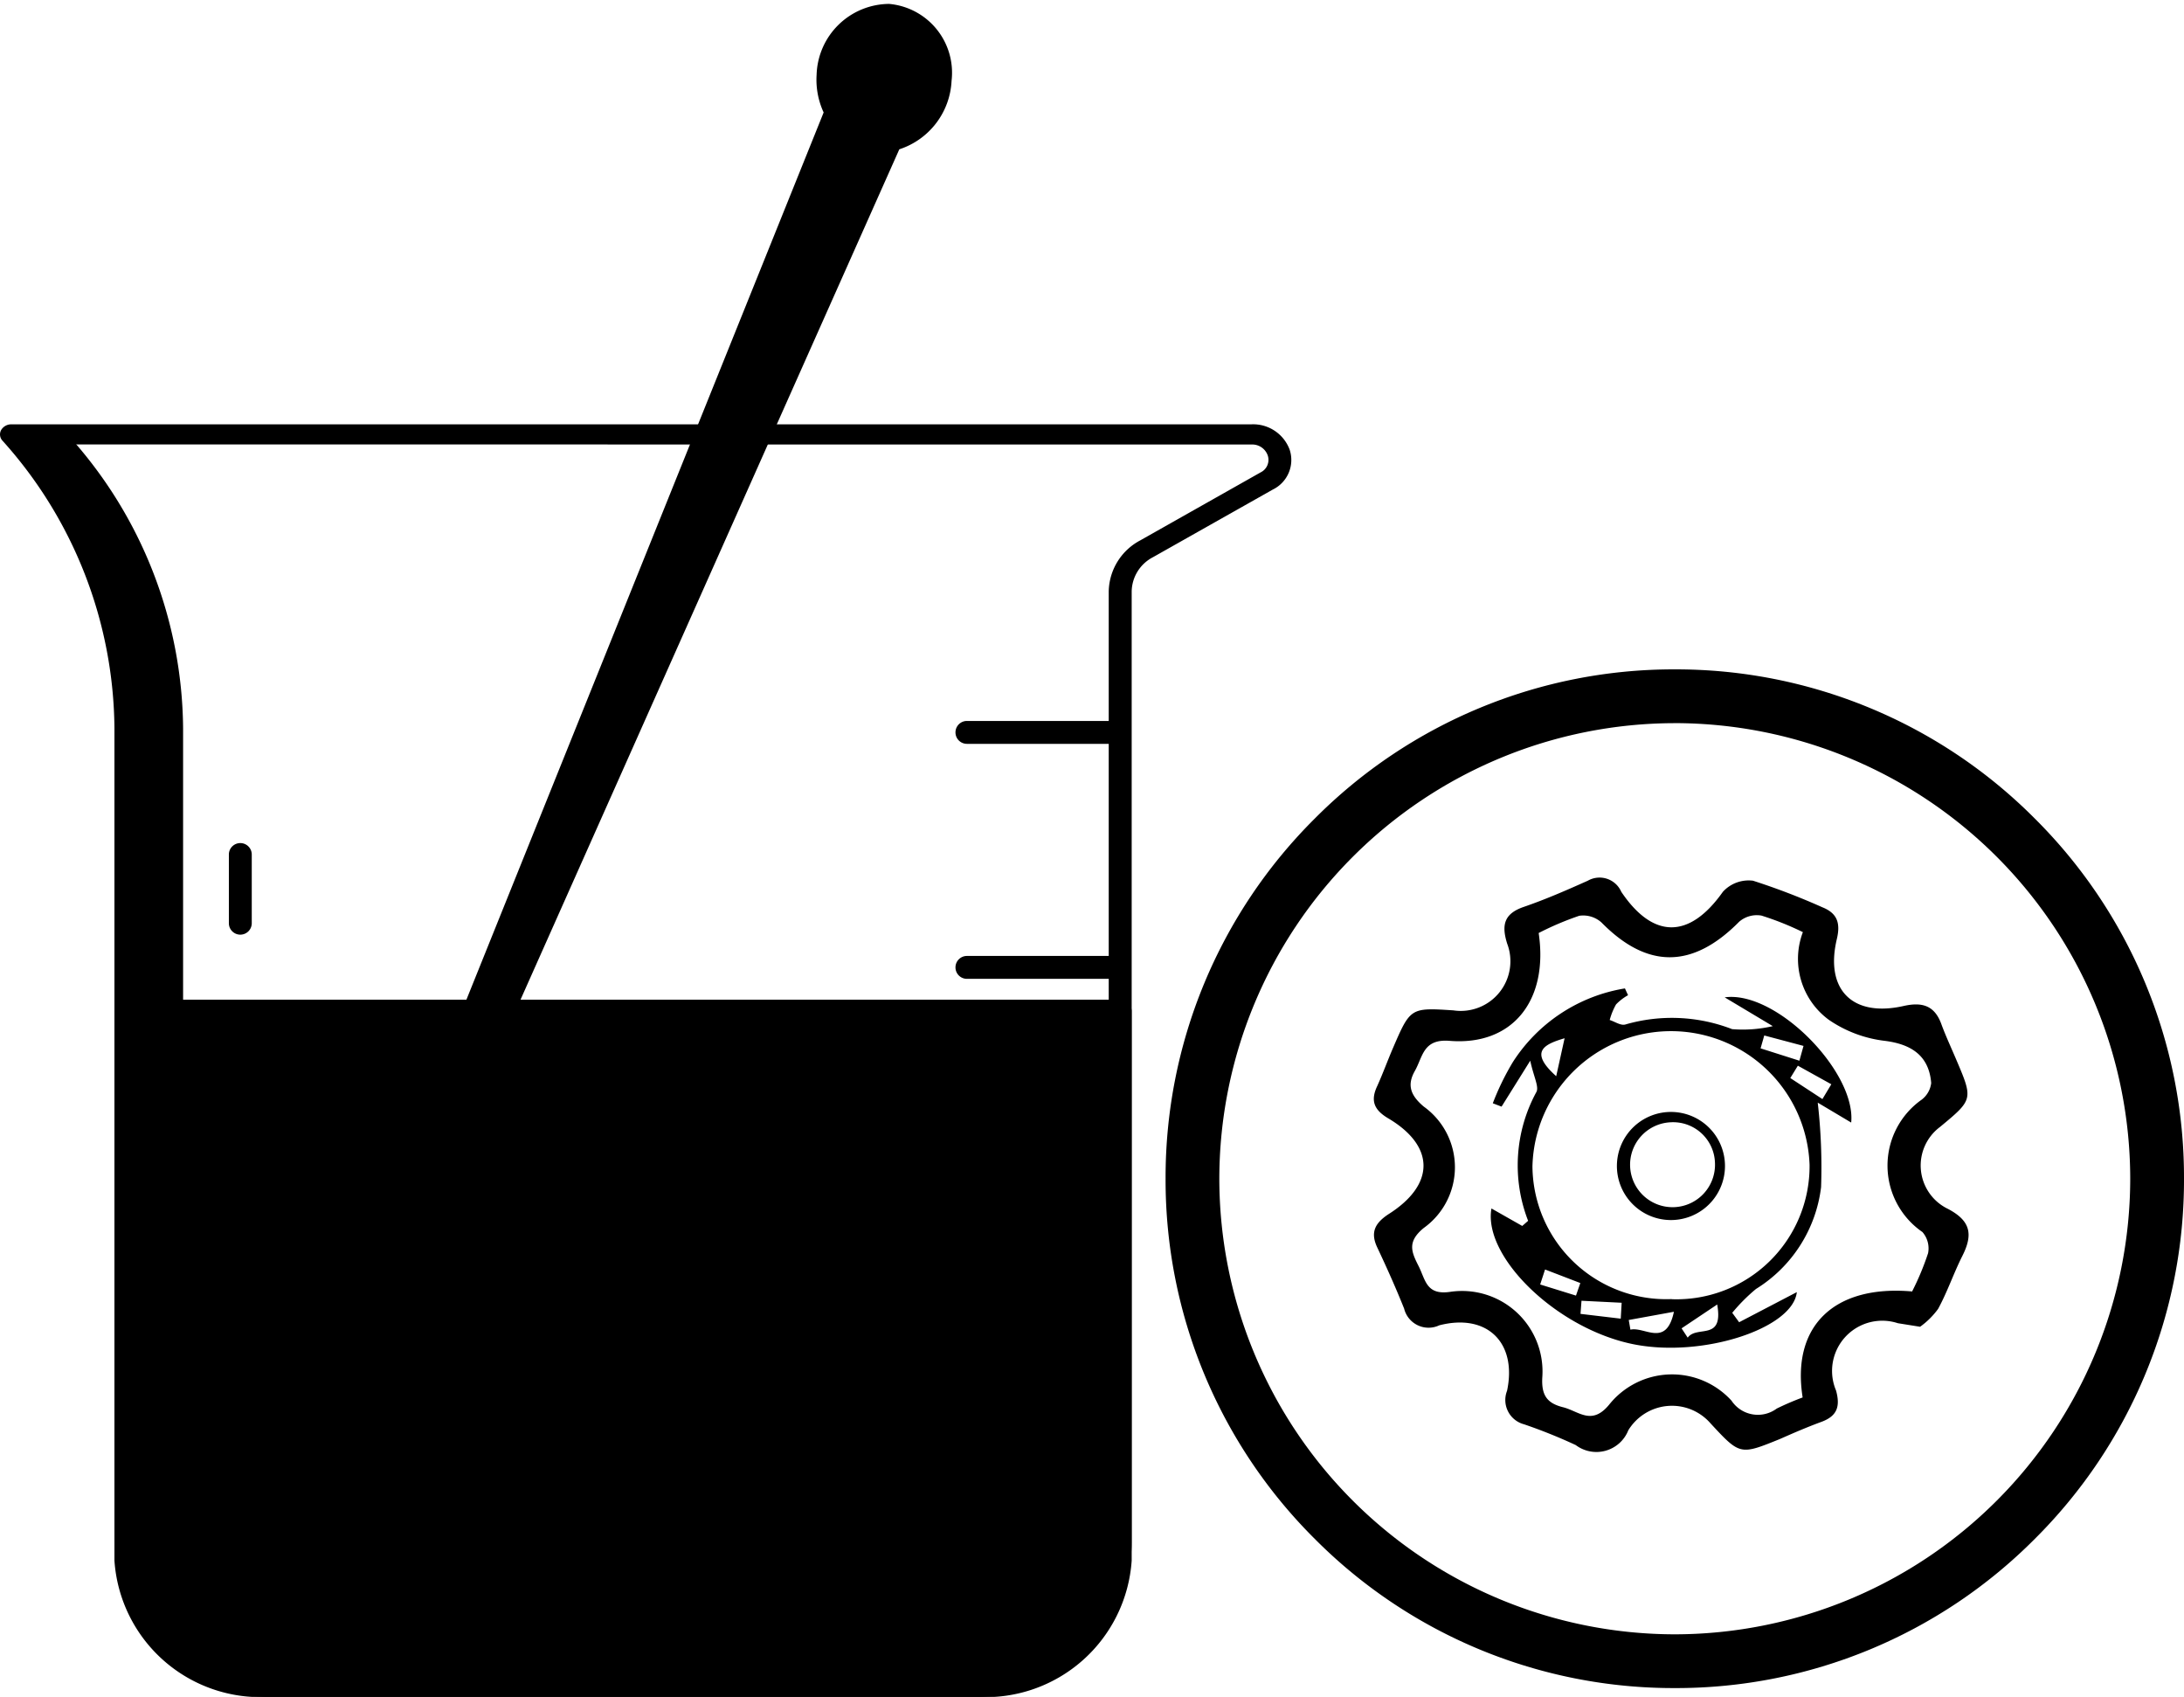 <svg xmlns="http://www.w3.org/2000/svg" width="65.27" height="50.699" viewBox="0 0 65.27 50.699">
  <g id="supply_setup" data-name="supply setup" transform="translate(-1001.948 -666)">
    <g id="Group_1194" data-name="Group 1194" transform="translate(1001.948 666)">
      <g id="Group_671" data-name="Group 671" transform="translate(0 12.678)">
        <g id="Group_659" data-name="Group 659" transform="translate(0.342 0.342)">
          <path id="Path_496" data-name="Path 496" d="M22.279,37.573V12.745A13.163,13.163,0,0,0,18.859,4h-1.71a13.163,13.163,0,0,1,3.42,8.745V37.573a4.044,4.044,0,0,0,4.275,3.764h1.71A4.044,4.044,0,0,1,22.279,37.573Z" transform="translate(-17.149 -4)"/>
        </g>
        <g id="Group_661" data-name="Group 661" transform="translate(3.762 17.532)">
          <path id="Path_498" data-name="Path 498" d="M37.149,134.174v15.872a4.275,4.275,0,0,0,4.275,4.275H62.589a4.275,4.275,0,0,0,4.275-4.275V134.174Z" transform="translate(-37.149 -134.174)"/>
        </g>
        <g id="Group_664" data-name="Group 664" transform="translate(28.557 8.862)">
          <path id="Path_501" data-name="Path 501" d="M186.908,61.546H182.5a.342.342,0,1,1,0-.684h4.406a.342.342,0,1,1,0,.684Z" transform="translate(-182.16 -60.862)"/>
        </g>
        <g id="Group_665" data-name="Group 665" transform="translate(28.557 15.883)">
          <path id="Path_502" data-name="Path 502" d="M186.908,108.184H182.5a.342.342,0,1,1,0-.684h4.406a.342.342,0,1,1,0,.684Z" transform="translate(-182.16 -107.5)"/>
        </g>
        <g id="Group_666" data-name="Group 666" transform="translate(28.557 22.905)">
          <path id="Path_503" data-name="Path 503" d="M186.908,154.822H182.5a.342.342,0,1,1,0-.684h4.406a.342.342,0,1,1,0,.684Z" transform="translate(-182.16 -154.138)"/>
        </g>
        <g id="Group_667" data-name="Group 667" transform="translate(28.557 29.926)">
          <path id="Path_504" data-name="Path 504" d="M186.908,201.459H182.5a.342.342,0,0,1,0-.684h4.406a.342.342,0,1,1,0,.684Z" transform="translate(-182.16 -200.775)"/>
        </g>
        <g id="Group_668" data-name="Group 668" transform="translate(3.42 17.19)">
          <path id="Path_505" data-name="Path 505" d="M60.931,153.005H39.766a4.622,4.622,0,0,1-4.617-4.617V132.516a.342.342,0,0,1,.342-.342H65.206a.342.342,0,0,1,.342.342v15.872A4.622,4.622,0,0,1,60.931,153.005Zm-25.1-20.147v15.53a3.937,3.937,0,0,0,3.933,3.933H60.931a3.937,3.937,0,0,0,3.933-3.933v-15.53Z" transform="translate(-35.149 -132.174)"/>
        </g>
        <g id="Group_669" data-name="Group 669" transform="translate(0 0)">
          <path id="Path_506" data-name="Path 506" d="M44.351,40.021H23.186a4.376,4.376,0,0,1-4.617-4.074V11.066a12.986,12.986,0,0,0-3.347-8.579.273.273,0,0,1-.038-.318A.349.349,0,0,1,15.491,2H52.543a1.163,1.163,0,0,1,1.149.76.982.982,0,0,1-.5,1.186L49.6,5.973a1.175,1.175,0,0,0-.63,1.017V35.947A4.376,4.376,0,0,1,44.351,40.021ZM16.174,2.6a13.479,13.479,0,0,1,3.079,8.463V35.947a3.728,3.728,0,0,0,3.933,3.47H44.351a3.728,3.728,0,0,0,3.933-3.47V6.99a1.762,1.762,0,0,1,.946-1.525L52.82,3.437a.415.415,0,0,0,.216-.508.491.491,0,0,0-.492-.326Z" transform="translate(-15.149 -2)"/>
        </g>
        <g id="Group_670" data-name="Group 670" transform="translate(6.84 12.511)">
          <path id="Path_507" data-name="Path 507" d="M45.491,88.412a.342.342,0,0,1-.342-.342V86.018a.342.342,0,0,1,.684,0V88.07A.342.342,0,0,1,45.491,88.412Z" transform="translate(-45.149 -85.676)"/>
        </g>
      </g>
      <path id="Path_508" data-name="Path 508" d="M19.277.007a.63.63,0,0,0-.636.382L1.722,32.171a2.264,2.264,0,0,0-1.7,1.93,2.064,2.064,0,0,0,1.7,2.423,2.183,2.183,0,0,0,2.309-1.961A2.326,2.326,0,0,0,3.9,33.427l15.718-32.3C19.851.655,19.675.082,19.277.007Z" transform="matrix(-0.998, 0.07, -0.07, -0.998, 30.847, 36.447)"/>
    </g>
    <g id="Group_1195" data-name="Group 1195" transform="translate(299 20.217)">
      <g id="Group_890" data-name="Group 890" transform="translate(235 400)">
        <path id="Exclusion_1" data-name="Exclusion 1" d="M-4358.784-6336.565a15.115,15.115,0,0,1-10.759-4.458,15.119,15.119,0,0,1-4.458-10.761,15.115,15.115,0,0,1,4.458-10.759,15.115,15.115,0,0,1,10.759-4.458,15.119,15.119,0,0,1,10.761,4.458,15.115,15.115,0,0,1,4.458,10.759,15.117,15.117,0,0,1-4.458,10.761A15.117,15.117,0,0,1-4358.784-6336.565Zm0-28.829a13.626,13.626,0,0,0-13.611,13.611,13.627,13.627,0,0,0,13.611,13.612,13.628,13.628,0,0,0,13.612-13.612A13.627,13.627,0,0,0-4358.784-6365.395Z" transform="translate(4876.783 6632.783)"/>
        <g id="Group_872" data-name="Group 872" transform="translate(-177.514 0.116)">
          <path id="Path_50" data-name="Path 50" d="M114.174,91.337l-.664-.106a1.5,1.5,0,0,0-1.847,2.013c.13.478.03.761-.435.933s-.831.332-1.246.515c-1.189.482-1.189.482-2.07-.468a1.528,1.528,0,0,0-2.458.206,1.026,1.026,0,0,1-1.571.442,15.623,15.623,0,0,0-1.545-.621.75.75,0,0,1-.508-1c.306-1.442-.6-2.325-2.026-1.957a.752.752,0,0,1-1.05-.5c-.246-.615-.518-1.223-.8-1.82-.216-.452-.076-.731.332-1,1.4-.884,1.392-2.033,0-2.86-.429-.252-.548-.528-.332-.977.163-.362.3-.737.455-1.1.532-1.236.532-1.236,1.817-1.153a1.484,1.484,0,0,0,1.608-1.993c-.179-.568-.086-.9.5-1.1.664-.229,1.282-.5,1.91-.781a.708.708,0,0,1,1,.332c.963,1.428,2.046,1.4,3.036,0a1.043,1.043,0,0,1,.9-.332,20.155,20.155,0,0,1,2.073.794c.462.183.542.492.432.953-.359,1.515.475,2.345,2.01,1.993.561-.123.924,0,1.123.568.123.332.286.684.432,1.027.512,1.2.512,1.2-.478,2.02A1.438,1.438,0,0,0,115,87.812c.694.362.757.771.439,1.405-.262.518-.448,1.076-.728,1.588A2.368,2.368,0,0,1,114.174,91.337Zm-.236-1.06a8.059,8.059,0,0,0,.475-1.139.744.744,0,0,0-.169-.631,2.41,2.41,0,0,1-.02-3.957.734.734,0,0,0,.282-.495c-.066-.814-.588-1.163-1.4-1.262a3.724,3.724,0,0,1-1.661-.628,2.257,2.257,0,0,1-.774-2.618,8.734,8.734,0,0,0-1.239-.495.807.807,0,0,0-.664.183c-1.392,1.409-2.747,1.415-4.116.023a.817.817,0,0,0-.664-.2,8.853,8.853,0,0,0-1.213.515c.3,2.02-.784,3.372-2.658,3.222-.8-.066-.8.472-1.043.9s-.123.734.266,1.063a2.231,2.231,0,0,1,0,3.628c-.5.409-.369.714-.156,1.133s.226.884.953.774a2.405,2.405,0,0,1,2.747,2.548c-.033.545.143.781.618.9s.857.561,1.382-.08a2.405,2.405,0,0,1,3.654-.116.946.946,0,0,0,1.352.236,8.329,8.329,0,0,1,.774-.332c-.339-2.136.943-3.375,3.282-3.166Z" transform="translate(588.671 193.97)"/>
          <path id="Path_51" data-name="Path 51" d="M112.481,88.1a1.511,1.511,0,0,0-.359.276,1.994,1.994,0,0,0-.189.465c.159.05.332.176.472.133a4.983,4.983,0,0,1,3.186.14,3.935,3.935,0,0,0,1.216-.09l-1.438-.86c1.541-.213,3.93,2.229,3.781,3.741l-1-.595a17,17,0,0,1,.1,2.525,4.169,4.169,0,0,1-1.947,3.043,5.315,5.315,0,0,0-.708.711l.206.282,1.724-.9c-.116,1.083-2.8,1.967-4.864,1.561-2.306-.455-4.521-2.618-4.262-4.06l.92.522.176-.153a4.575,4.575,0,0,1,.246-3.847c.086-.156-.08-.455-.183-.937l-.857,1.372-.262-.1a7.827,7.827,0,0,1,.6-1.232,4.921,4.921,0,0,1,3.349-2.2Zm1.309,9.083a3.979,3.979,0,0,0,4.116-4.016,4.143,4.143,0,0,0-8.282.047A4,4,0,0,0,113.79,97.179Zm4.5-5.98.266-.442-1-.555-.226.369Zm-3.146,6.139-1.063.711.183.279c.276-.382,1.083.123.88-1Zm2.458-7.285.123-.442-1.173-.312-.11.385Zm-5.339,7.707.027-.475-1.2-.06-.03.392Zm.239.04.05.289c.429-.1,1.07.545,1.3-.535Zm-2.169-7.279.252-1.139c-.618.183-1.07.4-.252,1.133Zm-.332,5.77-.146.448,1.07.332.13-.375Z" transform="translate(581.636 187.301)"/>
          <path id="Path_52" data-name="Path 52" d="M122.959,100.621A1.615,1.615,0,1,1,121.371,99,1.615,1.615,0,0,1,122.959,100.621Zm-1.628-1.312a1.269,1.269,0,1,0,1.329,1.216,1.252,1.252,0,0,0-1.329-1.216Z" transform="translate(574.055 179.889)"/>
        </g>
      </g>
    </g>
  </g>
</svg>

